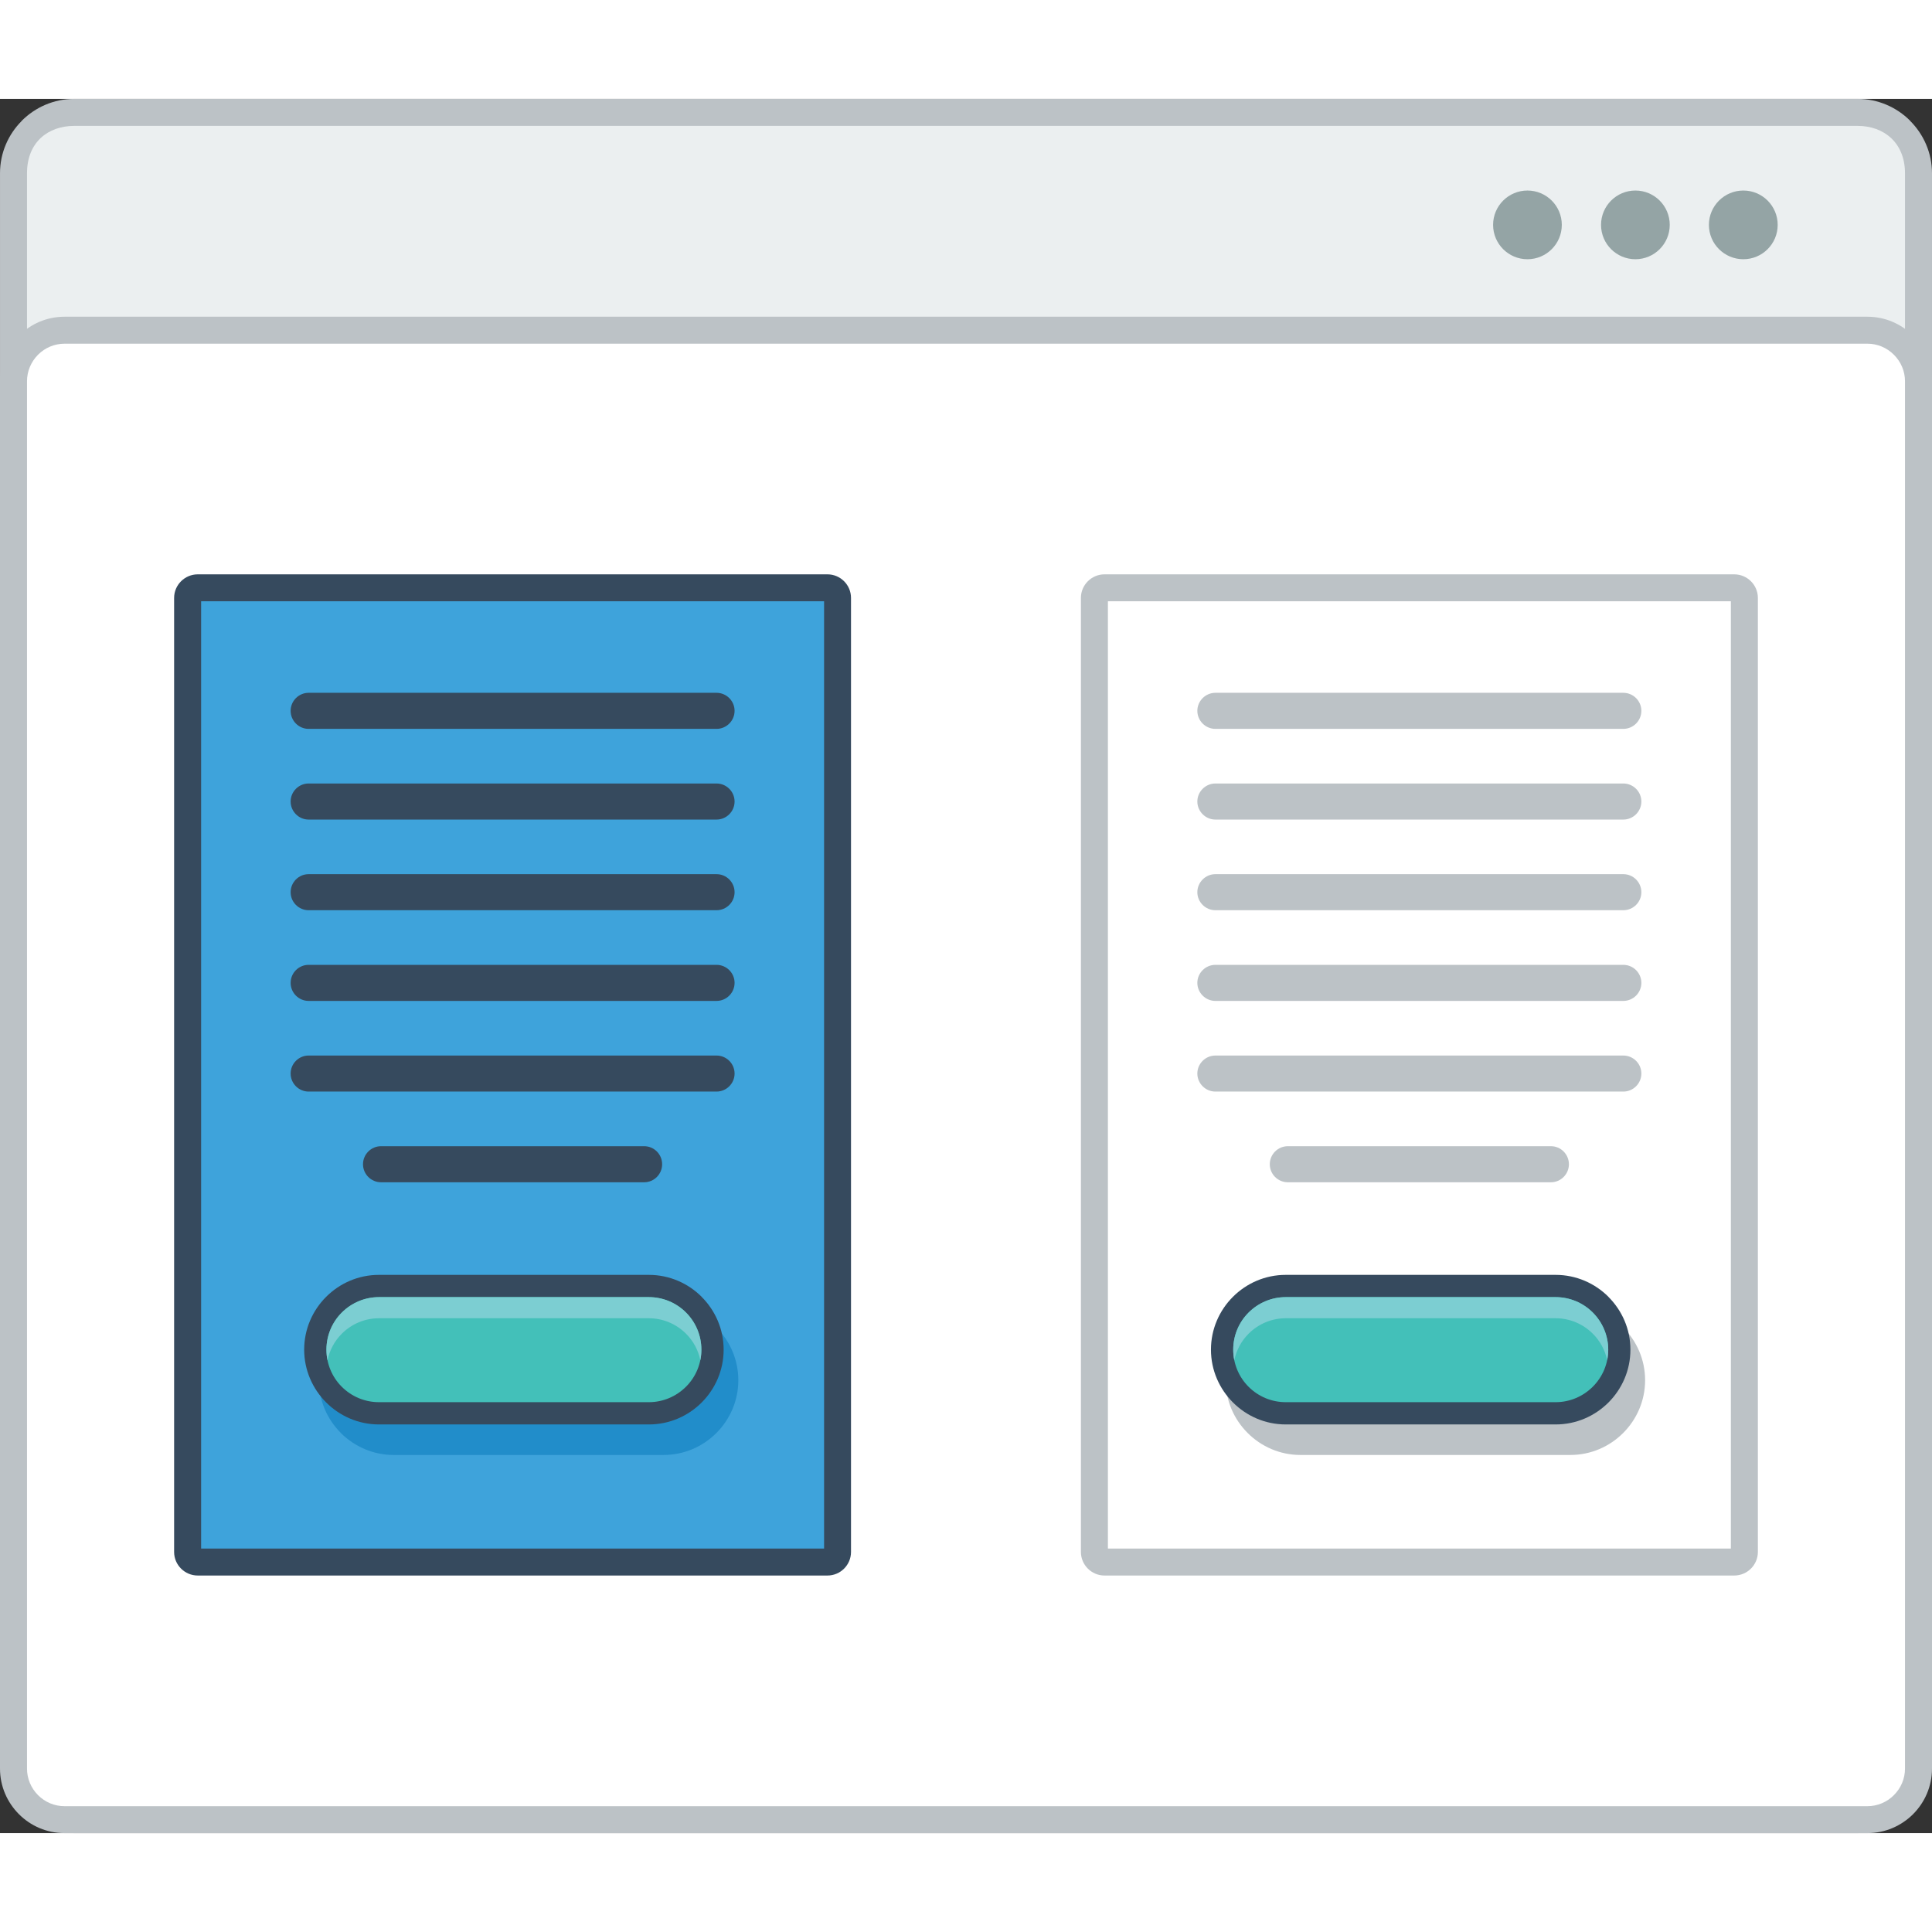 <?xml version="1.0" encoding="utf-8"?>
<!-- Generator: Adobe Illustrator 15.1.0, SVG Export Plug-In . SVG Version: 6.00 Build 0)  -->
<!DOCTYPE svg PUBLIC "-//W3C//DTD SVG 1.0//EN" "http://www.w3.org/TR/2001/REC-SVG-20010904/DTD/svg10.dtd">
<svg version="1.0" id="Layer_1" xmlns="http://www.w3.org/2000/svg" xmlns:xlink="http://www.w3.org/1999/xlink" x="0px" y="0px"
	 width="800px" height="800px" viewBox="194.317 214.977 422.001 378.806" enable-background="new 0 0 800 800" xml:space="preserve">
<rect x="194.317" y="214.977" width="422.001" height="378.806" fill="#333333" stroke="none"/>
<g>
	<path fill="#BCC2C6" d="M210.56,214.977h389.499c4.478,0,8.538,1.83,11.479,4.771v0.025c2.94,2.933,4.779,6.993,4.779,11.455
		v346.311c0,4.462-1.839,8.523-4.779,11.464v0.017c-2.941,2.941-7.002,4.763-11.479,4.763H210.56c-4.479,0-8.539-1.821-11.48-4.763
		v-0.017c-2.941-2.94-4.762-7.002-4.762-11.464V231.228c0-4.461,1.82-8.522,4.762-11.455v-0.025
		C202.021,216.807,206.081,214.977,210.56,214.977"/>
	<path fill="#EBEFF0" d="M610.419,231.228v346.311c0,6.526-4.546,10.353-10.36,10.353H210.56c-5.799,0-10.344-3.718-10.344-10.353
		V231.228c0-6.759,4.562-10.352,10.344-10.352h389.499C605.856,220.875,610.419,224.594,610.419,231.228"/>
	<path fill="#BCC2C6" d="M208.421,262.559h393.792c3.877,0,7.403,1.58,9.96,4.136c2.557,2.557,4.145,6.083,4.145,9.968v303.024
		c0,3.885-1.588,7.41-4.145,9.967c-2.557,2.549-6.083,4.128-9.96,4.128H208.421c-3.895,0-7.42-1.579-9.96-4.128
		c-2.557-2.557-4.144-6.082-4.144-9.967V276.663c0-3.885,1.587-7.411,4.144-9.968C201.001,264.139,204.526,262.559,208.421,262.559"
		/>
	<path fill-rule="evenodd" clip-rule="evenodd" fill="#FFFFFF" d="M208.421,268.45c-2.189,0-4.262,0.869-5.799,2.415
		c-1.537,1.546-2.406,3.618-2.406,5.798v303.024c0,2.181,0.869,4.252,2.406,5.798s3.609,2.414,5.799,2.414h393.792
		c2.173,0,4.245-0.868,5.782-2.414c1.554-1.546,2.424-3.617,2.424-5.798V276.663c0-2.189-0.87-4.252-2.424-5.798
		c-1.537-1.545-3.609-2.415-5.782-2.415H208.421z"/>
	<path fill-rule="evenodd" clip-rule="evenodd" fill="#94A4A5" d="M551.531,234.996c4.145,0,7.503,3.359,7.503,7.503
		c0,4.145-3.358,7.503-7.503,7.503c-4.144,0-7.503-3.358-7.503-7.503C544.028,238.354,547.388,234.996,551.531,234.996
		 M575.109,234.996c4.144,0,7.503,3.359,7.503,7.503c0,4.145-3.359,7.503-7.503,7.503s-7.52-3.358-7.52-7.503
		C567.59,238.354,570.966,234.996,575.109,234.996z M527.953,234.996c4.145,0,7.504,3.359,7.504,7.503
		c0,4.145-3.359,7.503-7.504,7.503s-7.503-3.358-7.503-7.503C520.45,238.354,523.809,234.996,527.953,234.996z"/>
	<!-- <path fill-rule="evenodd" clip-rule="evenodd" fill="#94A4A5" d="M466.928,237.519c-1.137-2.323-3.56-2.991-5.898-2.991
		c-2.774,0.017-5.832,1.287-5.832,4.386c0,3.367,2.841,4.186,5.915,4.554c2.005,0.217,3.476,0.793,3.476,2.214
		c0,1.629-1.671,2.255-3.459,2.255c-1.821,0-3.559-0.727-4.228-2.381l-2.355,1.22c1.103,2.749,3.476,3.693,6.55,3.693
		c3.343,0,6.316-1.437,6.316-4.787c0-3.584-2.924-4.403-6.065-4.788c-1.805-0.218-3.359-0.585-3.359-1.896
		c0-1.12,1.02-1.997,3.125-1.997c1.638,0,3.059,0.819,3.576,1.671L466.928,237.519z M450.435,247.294h-8.455v-3.401h8.154v-2.64
		h-8.154v-3.484h8.455v-2.749h-11.263c0,5.021,0,10.059,0,15.064h11.263V247.294z M424.316,235.021v15.064h10.578v-2.624h-7.738
		v-12.44H424.316z M418.685,246.242c-0.985,0.986-2.473,1.521-3.793,1.521c-3.709,0-5.146-2.598-5.18-5.088
		c-0.017-2.515,1.554-5.222,5.18-5.222c1.32,0,2.656,0.451,3.643,1.42l1.889-1.83c-1.554-1.529-3.476-2.298-5.531-2.298
		c-5.431,0-7.987,3.994-7.971,7.929c0.033,3.91,2.39,7.762,7.971,7.762c2.172,0,4.178-0.718,5.715-2.239L418.685,246.242z
		 M402.359,250.085v-15.064h-2.808v15.064H402.359z M387.871,250.085h2.842v-12.483h4.778v-2.581c-4.361,0-8.038,0-12.382,0v2.581
		h4.762V250.085z M373.668,237.669c1.788,0,2.573,1.203,2.573,2.415s-0.769,2.415-2.573,2.415h-4.312v-4.829H373.668z
		 M379.834,249.893l-4.546-5.138c2.858-0.584,3.793-2.657,3.793-4.737c0-2.615-1.871-4.971-5.413-4.996c-2.39,0.025-4.763,0-7.151,0
		v15.064h2.84v-5.03h2.724l4.378,5.03h3.376V249.893z M357.393,244.604h-5.582l2.791-6.417L357.393,244.604z M359.798,250.085h3.108
		l-6.75-15.064h-3.092l-6.751,15.064h3.074l1.286-2.84h7.854L359.798,250.085z"/> -->
	<path fill-rule="evenodd" clip-rule="evenodd" fill="#364A5E" d="M237.513,318.831h137.542c2.841,0,5.146,2.314,5.146,5.146
		v208.394c0,2.832-2.306,5.146-5.146,5.146H237.513c-2.841,0-5.164-2.314-5.164-5.146V323.978
		C232.349,321.146,234.672,318.831,237.513,318.831"/>
	<rect x="238.248" y="324.713" fill="#3EA3DB" width="136.071" height="206.914"/>
	<path fill-rule="evenodd" clip-rule="evenodd" fill="#364A5E" d="M261.726,364.517h89.1c2.172,0,3.943,1.771,3.943,3.936l0,0
		c0,2.164-1.771,3.944-3.943,3.944h-89.1c-2.155,0-3.927-1.78-3.927-3.944l0,0C257.799,366.288,259.57,364.517,261.726,364.517"/>
	<path fill-rule="evenodd" clip-rule="evenodd" fill="#364A5E" d="M261.726,384.318h89.1c2.172,0,3.943,1.771,3.943,3.943l0,0
		c0,2.172-1.771,3.936-3.943,3.936h-89.1c-2.155,0-3.927-1.763-3.927-3.936l0,0C257.799,386.09,259.57,384.318,261.726,384.318"/>
	<path fill-rule="evenodd" clip-rule="evenodd" fill="#364A5E" d="M261.726,344.707h89.1c2.172,0,3.943,1.771,3.943,3.936
		c0,2.172-1.771,3.943-3.943,3.943h-89.1c-2.155,0-3.927-1.771-3.927-3.943C257.799,346.478,259.57,344.707,261.726,344.707"/>
	<path fill-rule="evenodd" clip-rule="evenodd" fill="#364A5E" d="M261.726,404.128h89.1c2.172,0,3.943,1.763,3.943,3.936l0,0
		c0,2.173-1.771,3.943-3.943,3.943h-89.1c-2.155,0-3.927-1.771-3.927-3.943l0,0C257.799,405.891,259.57,404.128,261.726,404.128"/>
	<path fill-rule="evenodd" clip-rule="evenodd" fill="#364A5E" d="M261.726,423.938h89.1c2.172,0,3.943,1.764,3.943,3.936l0,0
		c0,2.164-1.771,3.936-3.943,3.936h-89.1c-2.155,0-3.927-1.771-3.927-3.936l0,0C257.799,425.701,259.57,423.938,261.726,423.938"/>
	<path fill-rule="evenodd" clip-rule="evenodd" fill="#364A5E" d="M277.551,443.74h57.467c2.172,0,3.927,1.771,3.927,3.943l0,0
		c0,2.163-1.755,3.936-3.927,3.936h-57.467c-2.173,0-3.943-1.772-3.943-3.936l0,0C273.607,445.512,275.378,443.74,277.551,443.74"/>
	<path fill="#218DCA" d="M339.262,486.602h-58.971c-2.272,0-4.328,0.928-5.831,2.423c-1.488,1.504-2.424,3.56-2.424,5.832l0,0
		c0,2.272,0.936,4.336,2.424,5.823v0.009c1.486,1.487,3.559,2.414,5.831,2.414h58.971c2.255,0,4.328-0.927,5.832-2.423
		c1.487-1.496,2.423-3.559,2.423-5.823l0,0c0-2.272-0.936-4.345-2.423-5.841C343.59,487.529,341.534,486.602,339.262,486.602
		 M280.291,478.522h58.971c4.478,0,8.556,1.838,11.514,4.787l0.017,0.017c2.957,2.958,4.795,7.035,4.795,11.53l0,0
		c0,4.495-1.838,8.572-4.795,11.53c-2.958,2.958-7.036,4.796-11.53,4.796h-58.971c-4.479,0-8.556-1.838-11.53-4.796l0,0v-0.017
		c-2.957-2.958-4.796-7.035-4.796-11.514l0,0c0-4.495,1.839-8.581,4.796-11.547C271.702,480.36,275.796,478.522,280.291,478.522z"/>
	<path fill="#364A5E" d="M277.083,471.847h58.97c4.479,0,8.573,1.838,11.53,4.796v0.017c2.958,2.957,4.796,7.035,4.796,11.514v0.008
		c0,4.495-1.838,8.581-4.796,11.539c-2.957,2.957-7.035,4.795-11.53,4.795h-58.97c-4.479,0-8.557-1.838-11.514-4.795l-0.018-0.009
		v-0.008c-2.957-2.967-4.795-7.044-4.795-11.522v-0.008c0-4.486,1.838-8.573,4.795-11.53
		C268.511,473.685,272.587,471.847,277.083,471.847"/>
	<path fill="#43C0B9" d="M336.053,476.709c3.041,0,5.949,1.203,8.104,3.359c2.156,2.155,3.359,5.063,3.359,8.112
		s-1.203,5.949-3.359,8.097c-2.155,2.154-5.063,3.375-8.104,3.375h-58.97c-3.041,0-5.949-1.204-8.105-3.358l-0.016-0.017
		c-2.156-2.147-3.342-5.056-3.342-8.104c0-3.042,1.203-5.949,3.357-8.097c2.156-2.155,5.064-3.367,8.105-3.367H336.053z"/>
	<path fill="#7CCED2" d="M336.053,476.709c3.041,0,5.949,1.203,8.104,3.359c2.156,2.155,3.359,5.063,3.359,8.112
		c0,0.777-0.067,1.546-0.234,2.298c-0.435-2.173-1.521-4.194-3.125-5.79c-2.155-2.147-5.063-3.367-8.104-3.367h-58.97
		c-3.041,0-5.949,1.22-8.105,3.376c-1.604,1.604-2.674,3.617-3.124,5.798c-0.167-0.752-0.233-1.537-0.233-2.322
		c0-3.042,1.203-5.949,3.357-8.097c2.156-2.155,5.064-3.367,8.105-3.367H336.053z"/>
	<path fill="#BCC2C6" d="M435.563,318.831h137.559c2.841,0,5.163,2.314,5.163,5.146v208.394c0,2.832-2.322,5.146-5.163,5.146
		H435.563c-2.824,0-5.146-2.314-5.146-5.146V323.978C430.416,321.146,432.738,318.831,435.563,318.831"/>
	<rect x="436.314" y="324.713" fill="#FFFFFF" width="136.071" height="206.914"/>
	<path fill="#BCC2C6" d="M459.792,364.517h89.099c2.173,0,3.944,1.771,3.944,3.936l0,0c0,2.164-1.771,3.944-3.944,3.944h-89.099
		c-2.155,0-3.943-1.78-3.943-3.944l0,0C455.849,366.288,457.637,364.517,459.792,364.517"/>
	<path fill="#BCC2C6" d="M459.792,384.318h89.099c2.173,0,3.944,1.771,3.944,3.943l0,0c0,2.172-1.771,3.936-3.944,3.936h-89.099
		c-2.155,0-3.943-1.763-3.943-3.936l0,0C455.849,386.09,457.637,384.318,459.792,384.318"/>
	<path fill="#BCC2C6" d="M459.792,344.707h89.099c2.173,0,3.944,1.771,3.944,3.936c0,2.172-1.771,3.943-3.944,3.943h-89.099
		c-2.155,0-3.943-1.771-3.943-3.943C455.849,346.478,457.637,344.707,459.792,344.707"/>
	<path fill="#BCC2C6" d="M459.792,404.128h89.099c2.173,0,3.944,1.763,3.944,3.936l0,0c0,2.173-1.771,3.943-3.944,3.943h-89.099
		c-2.155,0-3.943-1.771-3.943-3.943l0,0C455.849,405.891,457.637,404.128,459.792,404.128"/>
	<path fill="#BCC2C6" d="M459.792,423.938h89.099c2.173,0,3.944,1.764,3.944,3.936l0,0c0,2.164-1.771,3.936-3.944,3.936h-89.099
		c-2.155,0-3.943-1.771-3.943-3.936l0,0C455.849,425.701,457.637,423.938,459.792,423.938"/>
	<path fill="#BCC2C6" d="M475.617,443.74h57.466c2.156,0,3.927,1.771,3.927,3.943l0,0c0,2.163-1.771,3.936-3.927,3.936h-57.466
		c-2.173,0-3.944-1.772-3.944-3.936l0,0C471.673,445.512,473.444,443.74,475.617,443.74"/>
	<path fill="#BCC2C6" d="M537.327,486.602h-58.97c-2.272,0-4.327,0.928-5.832,2.423c-1.487,1.504-2.423,3.56-2.423,5.832l0,0
		c0,2.272,0.919,4.336,2.423,5.823v0.009c1.486,1.487,3.56,2.414,5.832,2.414h58.97c2.272,0,4.329-0.927,5.833-2.423
		c1.486-1.496,2.423-3.559,2.423-5.823l0,0c0-2.272-0.937-4.345-2.423-5.841C541.656,487.529,539.6,486.602,537.327,486.602
		 M478.357,478.522h58.97c4.479,0,8.557,1.838,11.53,4.787v0.017c2.958,2.958,4.796,7.035,4.796,11.53l0,0
		c0,4.495-1.838,8.572-4.796,11.53c-2.957,2.958-7.035,4.796-11.53,4.796h-58.97c-4.479,0-8.556-1.838-11.514-4.796h-0.017v-0.017
		c-2.958-2.958-4.796-7.035-4.796-11.514l0,0c0-4.495,1.838-8.581,4.796-11.547C469.784,480.36,473.862,478.522,478.357,478.522z"/>
	<path fill="#364A5E" d="M475.148,471.847h58.971c4.479,0,8.572,1.838,11.53,4.796v0.017c2.958,2.957,4.796,7.035,4.796,11.514
		v0.008c0,4.495-1.838,8.581-4.796,11.539c-2.958,2.957-7.035,4.795-11.53,4.795h-58.971c-4.478,0-8.556-1.838-11.514-4.795
		l-0.017-0.009v-0.008c-2.957-2.967-4.795-7.044-4.795-11.522v-0.008c0-4.486,1.838-8.573,4.795-11.53
		C466.576,473.685,470.654,471.847,475.148,471.847"/>
	<path fill="#43C0B9" d="M534.119,476.709c3.042,0,5.949,1.203,8.104,3.359c2.156,2.155,3.376,5.063,3.376,8.112
		s-1.22,5.949-3.376,8.097c-2.155,2.154-5.063,3.375-8.104,3.375h-58.971c-3.04,0-5.948-1.204-8.104-3.358l-0.017-0.017
		c-2.139-2.147-3.341-5.056-3.341-8.104c0-3.042,1.202-5.949,3.357-8.097c2.156-2.155,5.064-3.367,8.104-3.367H534.119z"/>
	<path fill="#7CCED2" d="M534.119,476.709c3.042,0,5.949,1.203,8.104,3.359c2.156,2.155,3.376,5.063,3.376,8.112
		c0,0.777-0.084,1.546-0.234,2.298c-0.451-2.173-1.537-4.194-3.142-5.79c-2.155-2.147-5.063-3.367-8.104-3.367h-58.971
		c-3.04,0-5.948,1.22-8.104,3.376c-1.604,1.604-2.674,3.617-3.125,5.798c-0.166-0.752-0.232-1.537-0.232-2.322
		c0-3.042,1.202-5.949,3.357-8.097c2.156-2.155,5.064-3.367,8.104-3.367H534.119z"/>
</g>
</svg>
